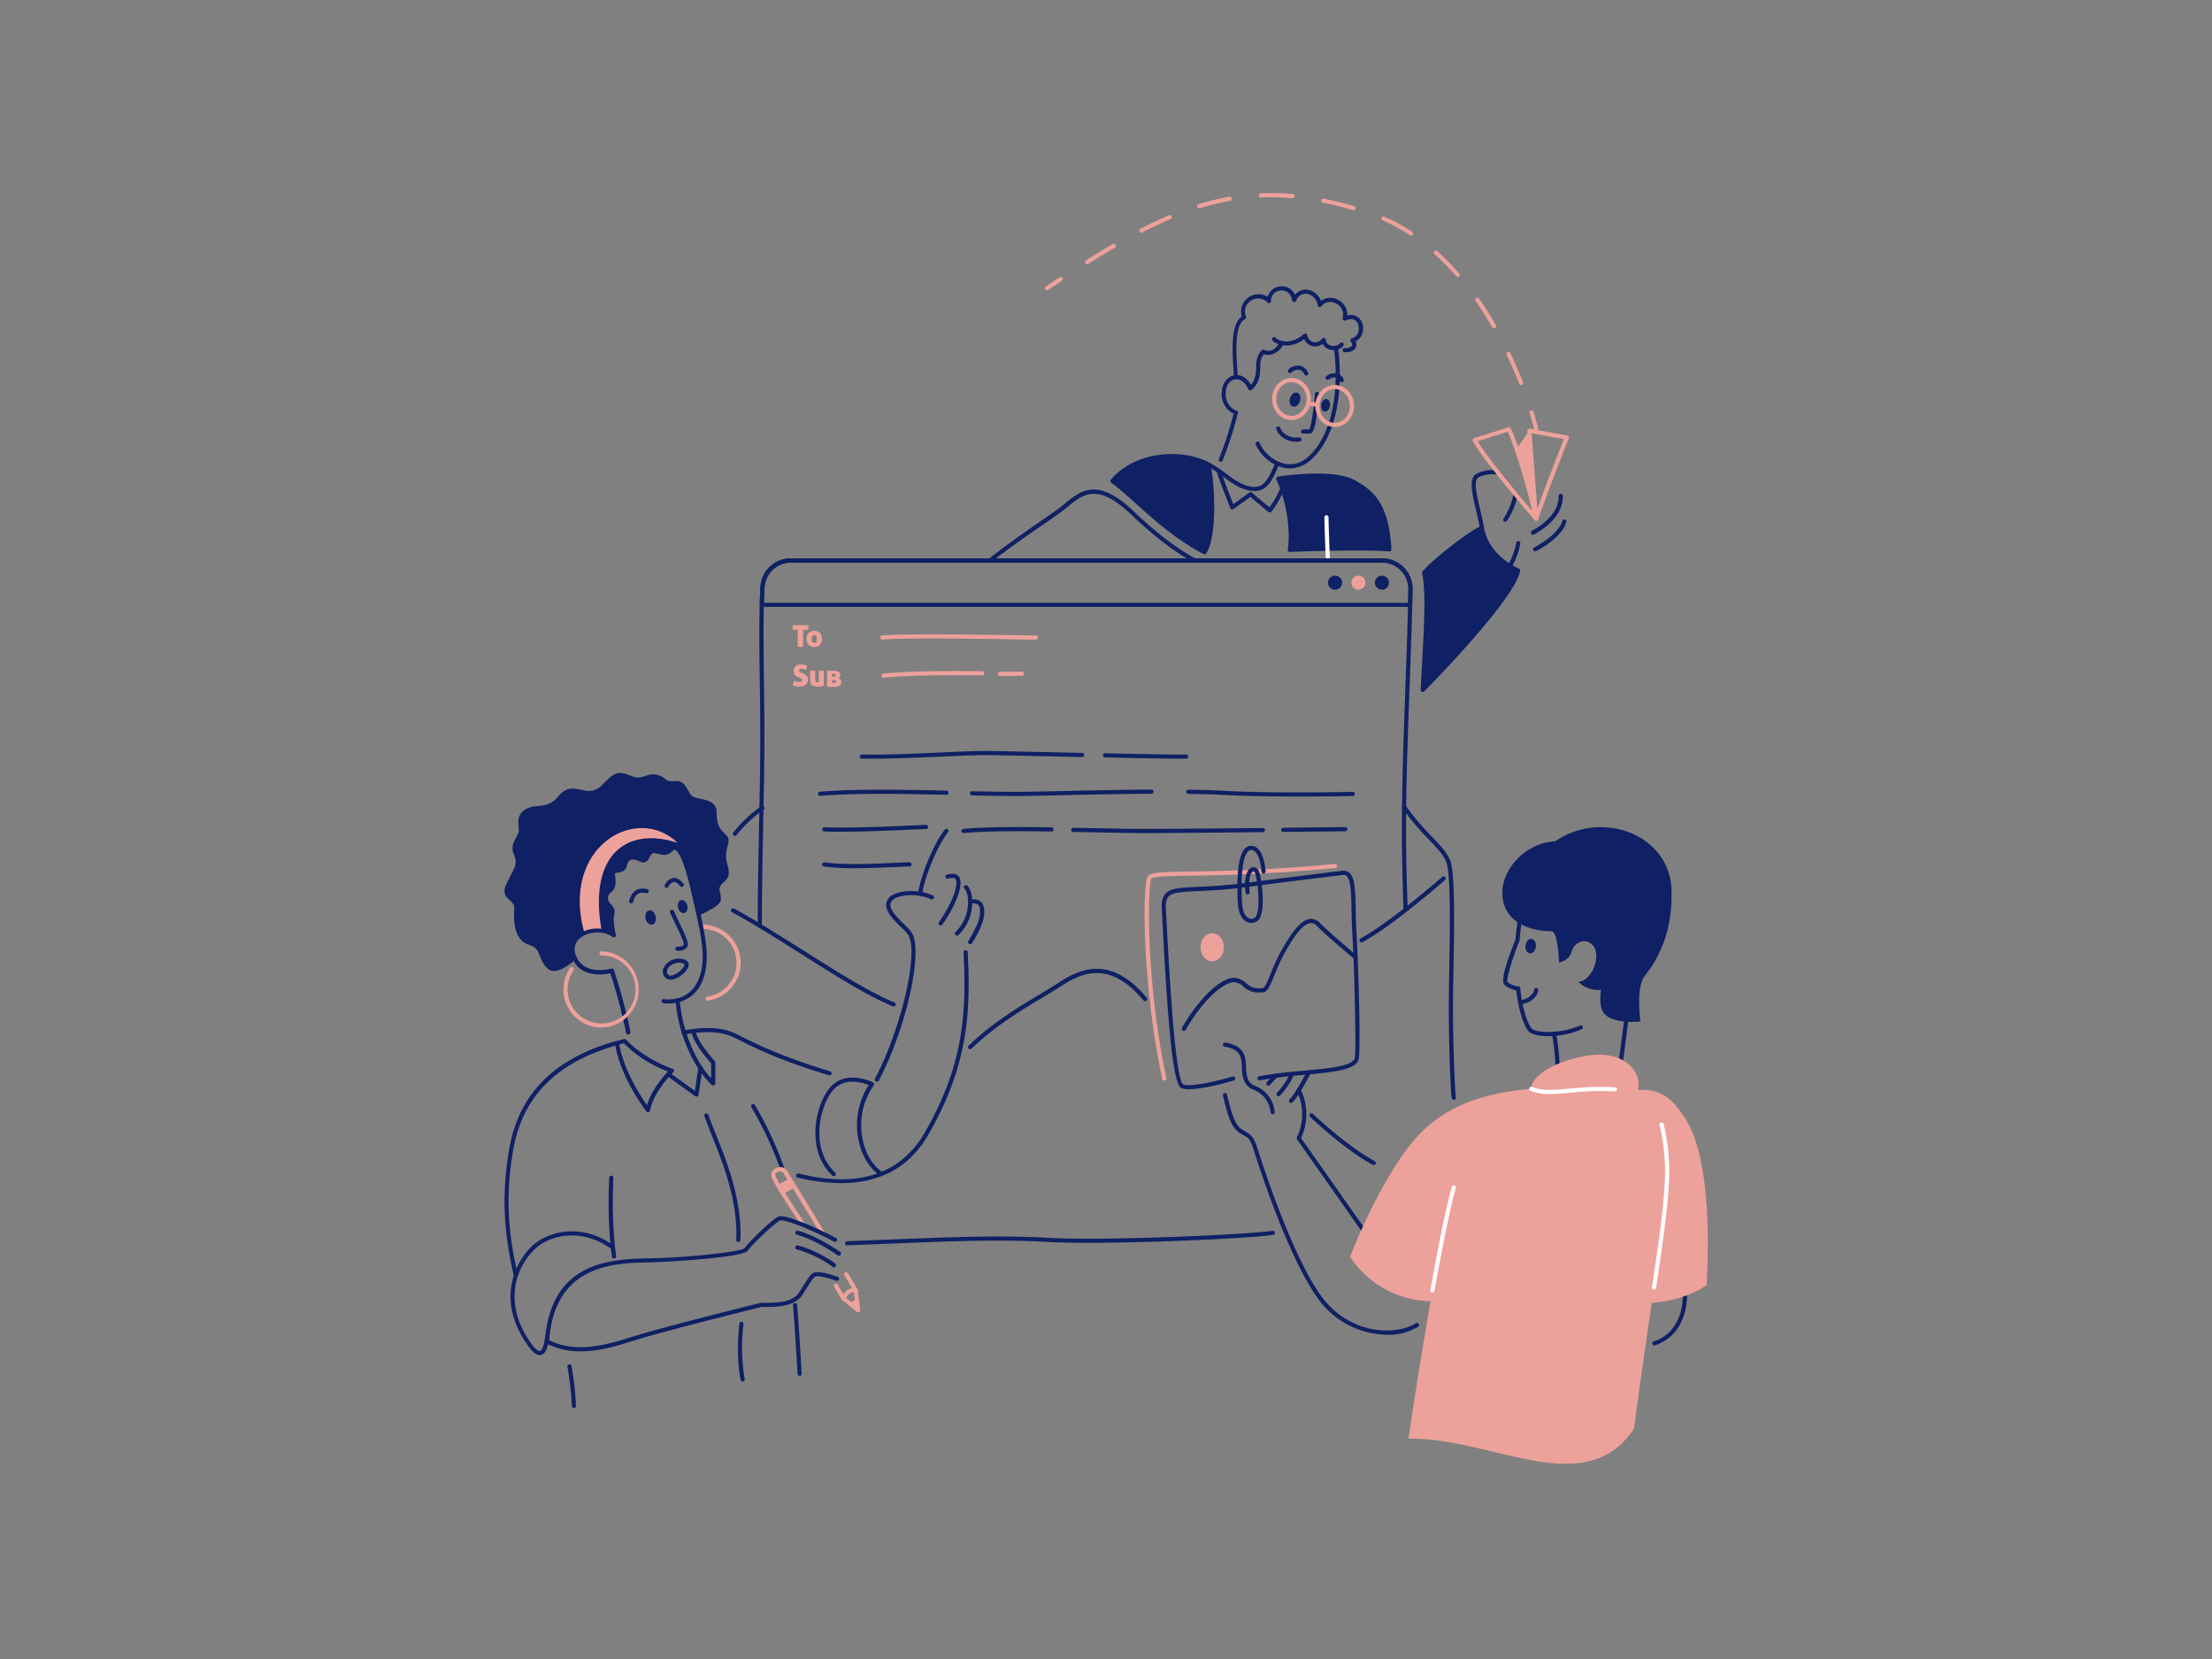 <svg id="_5._Email_Collaboration" data-name="5. Email Collaboration" xmlns="http://www.w3.org/2000/svg" viewBox="0 0 800 600"><rect x="0" y="0" width="800" height="600" fill="#808080" stroke="none"/><defs><style>.cls-1{fill:#eda19b;}.cls-2{fill:#0f2064;}.cls-3{fill:#fff;}</style></defs><title>5. Email Collaboration</title><path class="cls-1" d="M310.33,474.56a.75.75,0,0,1-.47-.16l-5.25-4.15a.76.76,0,0,1-.17-.19s-1.31-2.09-2.74-4.71a.75.75,0,1,1,1.32-.72c1.23,2.24,2.35,4.07,2.63,4.52l3.72,2.94-.6-5.08c-.45-.79-2.78-4.85-3.38-5.74a.75.75,0,0,1,1.25-.83c.69,1,3.39,5.76,3.51,6a.76.76,0,0,1,.09.28l.84,7a.75.75,0,0,1-.74.84Z"/><path class="cls-2" d="M283,423.64a.75.75,0,0,1-.71-.52,125.18,125.18,0,0,0-10.51-22.63.75.75,0,1,1,1.29-.76,126.68,126.68,0,0,1,10.64,22.93.75.75,0,0,1-.49.94A.73.73,0,0,1,283,423.64Z"/><path class="cls-1" d="M297.67,447a.75.75,0,0,1-.64-.36c-.06-.1-6.11-10.09-10.23-16.78l-.52-.84c-.52-.85-1-1.63-1.44-2.32-1.44-2.33-1.73-2.71-1.78-2.78a1.47,1.47,0,0,0-1.26-.24,1.87,1.87,0,0,0-1.46,1c0,.07,0,.72,1.58,3.45.51.9,1.17,2,2,3.3s1.93,3,3,4.63c1.37,2.1,2.84,4.34,4.26,6.6a.75.75,0,1,1-1.27.8c-1.42-2.25-2.88-4.49-4.25-6.58-1.08-1.65-2.1-3.22-3-4.64s-1.53-2.45-2-3.36c-1.74-3-1.93-4.07-1.68-4.74a3.33,3.33,0,0,1,2.62-1.95,2.84,2.84,0,0,1,2.66.75,33.63,33.63,0,0,1,1.9,2.95c.44.68.92,1.47,1.45,2.33l.52.84c4.13,6.7,10.17,16.7,10.23,16.8a.75.75,0,0,1-.64,1.14Z"/><path class="cls-2" d="M428.14,372.82a.75.75,0,0,1-.65-1.12c6.38-11.05,14.54-18.64,19.36-18a7,7,0,0,1,3.9,1.93c1.28,1.07,2.49,2.08,6,1.7.75-.08,1.95-3,2.91-5.42a65.28,65.28,0,0,1,3.6-7.83c3.06-5.39,6.64-11.19,10.42-11.7a4.3,4.3,0,0,1,3.7,1.43c4.3,4.34,13.31,11.74,13.4,11.81a.75.75,0,0,1-1,1.16c-.09-.08-9.16-7.52-13.52-11.92a2.82,2.82,0,0,0-2.44-1c-3.37.45-7.24,7.28-9.32,11a64.08,64.08,0,0,0-3.51,7.65c-1.5,3.72-2.5,6.17-4.13,6.35-4.12.46-5.71-.87-7.1-2a5.53,5.53,0,0,0-3.13-1.59c-3.63-.47-11.3,5.88-17.88,17.28A.75.75,0,0,1,428.14,372.82Z"/><path class="cls-2" d="M502.49,198.67c-.87-15-5.24-20.31-13.07-24.44s-27.1-1.12-27.1-1.12c4.45,9.59,5,20.57,4.17,25.74C466.48,198.85,492.06,197.85,502.49,198.67Z"/><path class="cls-2" d="M466.48,199.6a.75.75,0,0,1-.74-.87c.8-4.88.37-15.65-4.11-25.3a.75.75,0,0,1,.56-1.06c.79-.13,19.47-3.08,27.57,1.2,7.85,4.15,12.57,9.58,13.47,25.06a.75.75,0,0,1-.22.58.76.76,0,0,1-.58.21c-10.27-.81-35.67.16-35.92.17Zm-3.08-25.89a51.5,51.5,0,0,1,3.94,24.36c4.49-.16,24.69-.82,34.34-.2-1-14.2-5.21-19.06-12.62-23C482.42,171.38,467.37,173.16,463.41,173.71Z"/><path class="cls-2" d="M598.32,486.61a.75.75,0,0,1-.23-1.46c6.56-2.15,10.31-8,10.55-16.39a.75.75,0,1,1,1.5,0c-.26,9-4.48,15.44-11.58,17.78A.76.76,0,0,1,598.32,486.61Z"/><path class="cls-2" d="M262,318.82c-3.13,2.83-1.22,3-1.29,6.54,0,1.8-4.08,4-8,5.73-.66-3-1.43-6.23-2.26-9.82-3.27-14.15-6-15.67-7.55-14.08-2.05,2.16-3.12,1.24-6,.73s-2.25,4.42-5,3.12-5.15-1.31-5.8,1.88-4.86,1.09-4.43,3.56.37,4.64-.94,5.6a3.43,3.43,0,0,0-.43,5.43c2.1,2.32,1,2.46.94,4.93a27.44,27.44,0,0,0,.8,5.95,9.17,9.17,0,0,0-4.33-1.66,12.12,12.12,0,0,0-6.24.81c-3.19,1.36-5.33,4.21-3.87,8.32a9.61,9.61,0,0,0,.54,1.25c-4.57,3.65-8.3,5.56-10.68,2.59-3.23-4-1.76-6.55-6-7.92s-5.93-5.44-5.47-13.29c.2-3.32-5.47-3.22-2.83-8.8s4.3-6.93,2.73-10.55.79-5.77,1.57-7.82-1.57-6,2.44-8.5,7.92.19,12-4.79,7.57-1.86,11.26-2,4.28-2.24,7.6-5,5.77-.88,8.7,0,5.08-1.86,8.6-.68,2,2.44,6.16,2.15,4.5,4.59,6.45,5.66,8.5.59,8.5,5.48,1.27,6.35,3.42,8.31-.19,4.39,0,8S265.09,316,262,318.82Z"/><path class="cls-1" d="M245.06,304.85c-18-6-32.49,3.87-27.44,31.88a12.12,12.12,0,0,0-6.24.81C202.55,306.12,230.38,290.52,245.06,304.85Z"/><path class="cls-2" d="M441.52,167a.75.75,0,0,1-.69-1,134.71,134.71,0,0,0,5.33-16.38,7.81,7.81,0,0,1-4.3-7.8c.15-3.17,2-5.62,4.54-6.1,1.86-.35,4.34.42,6,3.49.78-.85,2-2.82,1.91-6.66-.1-4,2-5.86,2.08-5.93a.75.75,0,0,1,.83-.09c.33.17,3.36,1.54,5.67-2.87a.75.75,0,1,1,1.33.69,7,7,0,0,1-4,3.76,5.23,5.23,0,0,1-3.17,0,6.71,6.71,0,0,0-1.26,4.44c.16,6.46-3.13,8.46-3.27,8.54a.75.75,0,0,1-1.07-.34c-1.14-2.56-2.95-3.88-4.84-3.52-1.56.29-3.19,1.86-3.32,4.7-.24,5.25,3.87,6.57,3.91,6.58a.75.75,0,0,1,.51.9,142,142,0,0,1-5.56,17.23A.75.75,0,0,1,441.52,167Z"/><path class="cls-2" d="M482.39,126.6a5.21,5.21,0,0,1-1.73-.29,3.94,3.94,0,0,1-2.28-1.94,4.54,4.54,0,0,1-3.75.81,4.33,4.33,0,0,1-2.95-2.53c-4,3.09-9.08,2.86-11.39.56a.75.75,0,1,1,1.06-1.06c2,2,6.68,1.93,10.19-1.34a.75.75,0,0,1,1.24.39,3.06,3.06,0,0,0,2.19,2.52,3.24,3.24,0,0,0,3.23-1.25.75.75,0,0,1,1.33.46,2.17,2.17,0,0,0,1.62,2,3.23,3.23,0,0,0,3.5-.78.75.75,0,1,1,1.15,1A4.37,4.37,0,0,1,482.39,126.6Z"/><path class="cls-2" d="M447,137.12a.75.75,0,0,1-.75-.73c0-.88-.09-2-.17-3.15-.4-6.39-1-15.9,3-18.74a6.32,6.32,0,0,1,9.36-7.16,5.3,5.3,0,0,1,4.53-3.77,5.14,5.14,0,0,1,5.38,3.07,4.9,4.9,0,0,1,4.38-1.89,6.13,6.13,0,0,1,5,4.11,5.7,5.7,0,0,1,6.06-.5,6.08,6.08,0,0,1,3.49,5.76,4.4,4.4,0,0,1,4.15.81,5.42,5.42,0,0,1,1.31,5.44,4.72,4.72,0,0,1-2.47,3.11,2.49,2.49,0,0,1,0,2.32c-.72,1.3-2.53,1.67-4,1.58a.75.75,0,0,1-.71-.79.74.74,0,0,1,.79-.71,2.94,2.94,0,0,0,2.58-.81c.26-.46-.09-1.12-.42-1.59a.75.75,0,0,1,.47-1.17,3.1,3.1,0,0,0,2.27-2.35,4,4,0,0,0-.86-3.92c-.86-.76-2.18-.81-3.8-.14a.75.75,0,0,1-1-.88,4.57,4.57,0,0,0-2.5-5.32,4.08,4.08,0,0,0-5.18,1.06.75.75,0,0,1-1.33-.32,4.85,4.85,0,0,0-4.06-4.2,3.64,3.64,0,0,0-3.76,2.54.73.73,0,0,1-.77.47.75.75,0,0,1-.66-.61c-.54-2.95-2.64-3.77-4.26-3.58a3.63,3.63,0,0,0-3.37,3.77.75.75,0,0,1-1.31.54,4.73,4.73,0,0,0-7.77,5.08.75.75,0,0,1-.34,1c-3.83,1.82-3.21,11.74-2.83,17.67.08,1.21.14,2.3.17,3.2a.75.75,0,0,1-.73.77Z"/><path class="cls-2" d="M466.47,169.4a11.15,11.15,0,0,1-2.48-.28,15.09,15.09,0,0,1-9.85-8.4.75.75,0,0,1,1.35-.65,13.58,13.58,0,0,0,8.83,7.59,9.45,9.45,0,0,0,8.23-2c8.31-6.64,12.18-22.28,9.86-39.84a.75.75,0,1,1,1.49-.2c2.39,18.07-1.69,34.24-10.41,41.21A11.18,11.18,0,0,1,466.47,169.4Z"/><path class="cls-2" d="M472.42,135.81a.75.75,0,0,1-.68-.44,2.72,2.72,0,0,0-1.83-1.63,3.37,3.37,0,0,0-2.86,1,.75.75,0,0,1-1-1.14,4.85,4.85,0,0,1,4.16-1.31,4.23,4.23,0,0,1,2.87,2.47.75.75,0,0,1-.68,1.06Z"/><path class="cls-2" d="M485.24,138.21a.75.75,0,0,1-.73-.57,1.82,1.82,0,0,0-1.12-1,2.9,2.9,0,0,0-2.77.58.75.75,0,1,1-.87-1.22,4.37,4.37,0,0,1,4.16-.77,3.26,3.26,0,0,1,2.06,2.05.75.75,0,0,1-.55.91Z"/><path class="cls-2" d="M473.67,156.81h-2.39a.75.75,0,0,1,0-1.5h2.21c.35-.49,1.13-2.74,2.1-12.84a.75.75,0,1,1,1.49.14C475.83,155.76,474.84,156.81,473.67,156.81Z"/><path class="cls-2" d="M468.87,159.78c-2.62,0-6.07-1.37-7.25-4.52a.75.75,0,1,1,1.4-.53c1.14,3,5,3.85,6.86,3.45a.75.75,0,0,1,.32,1.46A6.27,6.27,0,0,1,468.87,159.78Z"/><ellipse class="cls-2" cx="468.39" cy="144.54" rx="2.64" ry="1.88" transform="translate(185.67 544.98) rotate(-71.93)"/><ellipse class="cls-2" cx="479.42" cy="146.57" rx="2.27" ry="1.62" transform="translate(251.35 593.01) rotate(-79.94)"/><path class="cls-2" d="M437.06,168c-10.34-5.4-26.46-3.73-34.74,6,9.73,7.35,18.37,17.88,33.3,25.77C439.4,194,438.76,176,437.06,168Z"/><path class="cls-2" d="M435.62,200.47a.74.74,0,0,1-.35-.09c-10-5.3-17.35-11.88-23.81-17.68-3.28-2.94-6.37-5.73-9.59-8.16a.75.75,0,0,1-.12-1.08c8.74-10.26,25.49-11.47,35.65-6.16a.75.75,0,0,1,.39.51c1.69,8,2.39,26.35-1.54,32.32A.75.75,0,0,1,435.62,200.47Zm-32.21-26.63c3,2.35,6,5,9,7.75,6.25,5.62,13.33,12,22.88,17.13,3.21-6,2.55-22.73,1.05-30.25C426.92,163.72,411.74,164.78,403.42,173.84Z"/><path class="cls-2" d="M453.73,177.58a10.36,10.36,0,0,1-1.76-.16c-3.61-.62-6.41-2.69-9.37-4.87a53.64,53.64,0,0,0-5.43-3.66.75.75,0,1,1,.74-1.3,55,55,0,0,1,5.58,3.76c2.94,2.17,5.48,4,8.74,4.6,4.11.71,5.95-1.06,9-8.6a.75.75,0,0,1,1.39.56C460,174.4,457.94,177.58,453.73,177.58Z"/><path class="cls-2" d="M459.23,185.35a.75.75,0,0,1-.48-.17l-6.54-5.46-6.11,4.39a.75.75,0,0,1-1.13-.33c0-.07-3-7.42-5-13.31a.75.75,0,1,1,1.42-.49c1.6,4.65,3.79,10.22,4.63,12.35l5.81-4.17a.75.75,0,0,1,.92,0l6.37,5.32a33.05,33.05,0,0,0,3.79-6.67.75.75,0,1,1,1.4.53,36.17,36.17,0,0,1-4.46,7.68.75.75,0,0,1-.51.29Z"/><path class="cls-3" d="M480.21,202.18a.75.75,0,0,1-.75-.72c0-.09-.41-9.29-.47-14.37a.75.75,0,0,1,.74-.76h0a.75.75,0,0,1,.75.74c.07,5.05.47,14.23.47,14.32a.75.75,0,0,1-.72.78Z"/><path class="cls-1" d="M467.07,151.9c-3.86,0-7-3.41-7-7.6s3.14-7.6,7-7.6,7,3.41,7,7.6S470.93,151.9,467.07,151.9Zm0-13.7c-3,0-5.5,2.74-5.5,6.1s2.47,6.1,5.5,6.1,5.5-2.74,5.5-6.1S470.11,138.21,467.07,138.21Z"/><path class="cls-1" d="M482.71,154.42c-3.86,0-7-3.41-7-7.6s3.14-7.6,7-7.6,7,3.41,7,7.6S486.57,154.42,482.71,154.42Zm0-13.7c-3,0-5.5,2.74-5.5,6.1s2.47,6.1,5.5,6.1,5.5-2.74,5.5-6.1S485.74,140.72,482.71,140.72Z"/><path class="cls-1" d="M476.5,147.33a.74.74,0,0,1-.44-.14,6,6,0,0,0-2.71-.35.75.75,0,0,1-.25-1.48,6.78,6.78,0,0,1,3.84.61.75.75,0,0,1-.44,1.36Z"/><path class="cls-2" d="M514.55,249.51c11.59-11.77,32.7-34.66,34.48-43.17,0,0-11.34-4.57-13.1-15.51-6.11,3.17-17.26,12.12-20.88,16.25C516.88,216.16,515.3,233.13,514.55,249.51Z"/><path class="cls-2" d="M514.55,250.26a.75.75,0,0,1-.75-.78c.16-3.51.36-7.05.55-10.53.71-12.69,1.38-24.67,0-31.71a.75.75,0,0,1,.17-.64c3.69-4.21,15-13.26,21.1-16.42a.75.75,0,0,1,1.08.55c1.67,10.38,12.53,14.89,12.64,14.93a.75.75,0,0,1,.45.85c-2.09,10-29.25,38-34.68,43.54A.75.75,0,0,1,514.55,250.26Zm1.31-43c1.36,7.27.69,19.15,0,31.72-.16,2.83-.32,5.7-.46,8.55,14.17-14.52,30.52-33.17,32.75-40.81-2.35-1.1-10.74-5.6-12.76-14.79C529.41,195.35,519.52,203.29,515.86,207.3Z"/><path class="cls-2" d="M535.93,191.59a.75.75,0,0,1-.74-.64c-.3-2-.83-4.22-1.35-6.4-1.41-5.95-2.75-11.57.11-13.18a12.86,12.86,0,0,1,7.26-1.29.75.75,0,1,1-.14,1.49,11.58,11.58,0,0,0-6.38,1.1c-1.88,1.06-.56,6.62.61,11.52.53,2.21,1.07,4.49,1.38,6.52a.75.75,0,0,1-.63.85Z"/><path class="cls-2" d="M546,205.48a.75.75,0,0,1-.65-1.12,24.33,24.33,0,0,0,3-8,.74.74,0,0,1,.83-.66.75.75,0,0,1,.66.83,25.55,25.55,0,0,1-3.14,8.58A.75.75,0,0,1,546,205.48Z"/><path class="cls-2" d="M544.38,188.69a.74.74,0,0,1-.43-.14.75.75,0,0,1-.18-1,23.36,23.36,0,0,0,3.53-8.57.75.75,0,1,1,1.48.22,24.66,24.66,0,0,1-3.79,9.22A.75.75,0,0,1,544.38,188.69Z"/><path class="cls-2" d="M554.33,193.37A.75.75,0,0,1,554,192c3-1.61,9.89-6.06,9.7-12.59a.75.75,0,0,1,.73-.77.71.71,0,0,1,.77.73c.21,7.09-6.48,11.79-10.48,14A.74.74,0,0,1,554.33,193.37Z"/><path class="cls-2" d="M555.23,199.4a.75.75,0,0,1-.36-1.41c6.52-3.49,9.53-7.25,10.18-9.6a.75.75,0,1,1,1.45.4c-.95,3.43-5,7.36-10.92,10.52A.75.75,0,0,1,555.23,199.4Z"/><path class="cls-1" d="M555.57,188.33h-.1a.75.75,0,0,1-.65-.69l-2.45-31.79a.75.75,0,0,1,.24-.61.76.76,0,0,1,.63-.18c3.82.68,13.57,2.45,13.57,2.45a.75.75,0,0,1,.56,1c-.07.18-7.34,18.52-11.1,29.31A.75.75,0,0,1,555.57,188.33Zm-1.63-31.63L556,184c3.4-9.39,8.29-21.85,9.6-25.19Z"/><path class="cls-1" d="M555.56,188.33a.75.75,0,0,1-.57-.26l-1.32-1.55c-2.93-3.42-17.74-20.81-21-27a.75.75,0,0,1,.44-1.07l12.39-3.88a.75.75,0,0,1,.91.4c1,2.12,1.92,4.51,2.82,7.1a.8.8,0,0,1,0,.13c.14.39.29.85.44,1.3l.26.78c3.48,10.55,6.25,22.18,6.4,23.23a.75.75,0,0,1-.74.86Zm-21.17-28.76c3.71,6.25,15.95,20.73,19.77,25.21-1-4.19-3.1-12.24-5.68-20.07l-.26-.78c-.15-.45-.3-.9-.46-1.35a.74.74,0,0,1,0-.13c-.78-2.24-1.61-4.37-2.47-6.3Z"/><path class="cls-1" d="M555.56,187.58c-.12-.84-2.82-12.35-6.37-23.1-.24-.71-.47-1.43-.72-2.14v-.06l4.65-6.49Z"/><path class="cls-2" d="M460.28,403a.75.75,0,0,1-.75-.68,9.7,9.7,0,0,0-6.27-8.25c-2.65-1-4-3.49-4.1-7.58-.09-3.75-.17-7-6.21-7.93a.75.75,0,1,1,.23-1.48c7.27,1.14,7.38,5.52,7.48,9.37.09,3.46,1.08,5.43,3.13,6.21a11.19,11.19,0,0,1,7.23,9.52.75.75,0,0,1-.68.81Z"/><path class="cls-2" d="M501.71,482.74a31.34,31.34,0,0,1-25.42-13.6c-11.38-16.14-22.75-52.83-22.86-53.2-1.2-3.9-1.83-4.27-3.69-5.37l-1-.58c-3-1.84-4.29-4.67-6.43-13.74a.75.75,0,1,1,1.46-.34c2.17,9.18,3.39,11.33,5.76,12.8l.93.56c2.23,1.31,3.06,2,4.37,6.22.11.37,11.41,36.83,22.66,52.77,10.58,15,27.85,14.69,34.55,10.31a.75.75,0,1,1,.82,1.26A20.65,20.65,0,0,1,501.71,482.74Z"/><path class="cls-2" d="M458.71,392.63a.75.75,0,0,1-.54-1.27c1.12-1.15,2-2.15,2.63-2.8a.75.75,0,0,1,1.11,1c-.6.66-1.53,1.67-2.67,2.84A.75.75,0,0,1,458.71,392.63Z"/><path class="cls-2" d="M462.43,396.47a.75.75,0,0,1-.53-1.28,27.71,27.71,0,0,0,4.78-7.15.75.75,0,0,1,1.35.65,29.19,29.19,0,0,1-5.07,7.56A.75.75,0,0,1,462.43,396.47Z"/><path class="cls-2" d="M466.92,398.88a.75.75,0,0,1-.51-1.3c2.09-2,5.83-9.29,6.26-10.12a.75.75,0,0,1,1.34.68c-.71,1.39-4.34,8.44-6.56,10.54A.75.75,0,0,1,466.92,398.88Z"/><path class="cls-2" d="M492.62,445a.75.75,0,0,1-.61-.32l-22.92-32.61a.75.75,0,0,1-.06-.76,19,19,0,0,0,.09-16.5l-.07-.1a.75.75,0,0,1,1-1c.43.23,4.86,8.32.5,17.88l22.67,32.25a.75.75,0,0,1-.61,1.18Z"/><path class="cls-2" d="M548.83,340.8h-.06a.75.75,0,0,1-.69-.8c.22-2.87.67-6.5,1.35-10.8a.75.75,0,0,1,1.48.23c-.67,4.26-1.12,7.85-1.34,10.68A.75.75,0,0,1,548.83,340.8Z"/><path class="cls-2" d="M560,374.76c-3.68,0-6.61-.77-7.49-2.15-2-3.08-3.47-8.41-4.18-15a.75.75,0,1,1,1.49-.16c.68,6.37,2.08,11.47,3.95,14.35,1.11,1.72,10.17,2.4,17.63-.91a.75.75,0,1,1,.61,1.37A30.79,30.79,0,0,1,560,374.76Z"/><path class="cls-2" d="M549.12,358.28H549c-.14,0-3.51-.5-5-2.3s2-10.87,4.07-16.2a.75.75,0,1,1,1.4.55c-2.45,6.24-4.78,13.65-4.27,14.74.87,1.08,3.16,1.61,4,1.72a.75.75,0,0,1-.1,1.49Z"/><path class="cls-2" d="M563.29,385.59a.75.75,0,0,1-.75-.72,76.05,76.05,0,0,0-1.24-10.79.75.75,0,1,1,1.47-.31,75.71,75.71,0,0,1,1.27,11,.75.75,0,0,1-.72.78Z"/><path class="cls-2" d="M586.29,383.87h-.1a.75.75,0,0,1-.64-.84c1.19-8.72,2-15.39,2-15.45a.75.75,0,0,1,1.49.17c0,.07-.78,6.75-2,15.48A.75.75,0,0,1,586.29,383.87Z"/><ellipse class="cls-2" cx="553.59" cy="342.19" rx="2.64" ry="1.88" transform="translate(153.89 855.8) rotate(-83.83)"/><path class="cls-2" d="M549.83,363.18a.75.75,0,0,1,0-1.5c2.61-.13,4.78-2.07,5-3.71a.75.75,0,0,1,1.49.17c-.29,2.57-3.21,4.88-6.38,5Z"/><path class="cls-2" d="M562.43,304.3c-11,.35-20.74,11.17-18.86,21.22S557,336.87,561,336.76c2.57-.07,2.84,11.37,2.84,11.37s3.74-.69,4.58-4,5.13-5.37,7.84-2-.07,12.32-5.41,13a10.2,10.2,0,0,0,8.18,2.85s-1,5.74,1,8.38c3.25,4.28,13.26,3.05,13.26,3.05s-1.77-12.21,1.49-16.37S605,339.33,604.53,322C604,301.87,579.42,292.58,562.43,304.3Z"/><path class="cls-1" d="M378.61,105a.75.75,0,0,1-.42-1.37l5-3.32a.75.75,0,0,1,.83,1.25l-5,3.31A.75.75,0,0,1,378.61,105Z"/><path class="cls-1" d="M550.12,139.24a.75.75,0,0,1-.7-.48c-1.39-3.52-2.9-7-4.51-10.38a.75.75,0,1,1,1.35-.65c1.62,3.39,3.15,6.92,4.55,10.48a.75.75,0,0,1-.42,1A.74.74,0,0,1,550.12,139.24Zm-9.8-20.5a.75.75,0,0,1-.65-.38c-1.92-3.34-4-6.55-6-9.54a.75.75,0,1,1,1.23-.86c2.12,3,4.18,6.28,6.12,9.65a.75.75,0,0,1-.65,1.12Zm-13.06-18.56a.75.75,0,0,1-.57-.26,89.81,89.81,0,0,0-7.89-8,.75.75,0,1,1,1-1.12,91.49,91.49,0,0,1,8,8.17.75.75,0,0,1-.57,1.24Zm-134.1-4.63a.75.75,0,0,1-.4-1.38c3.5-2.21,6.68-4.14,9.72-5.92a.75.75,0,0,1,.76,1.29c-3,1.77-6.19,3.7-9.68,5.9A.74.74,0,0,1,393.15,95.55Zm117.16-10.4a.74.74,0,0,1-.41-.12A66.35,66.35,0,0,0,500,79.68a.75.75,0,0,1,.6-1.37,67.8,67.8,0,0,1,10.08,5.47.75.75,0,0,1-.41,1.38Zm-97.52-1a.75.75,0,0,1-.35-1.42c3.61-1.87,7-3.46,10.31-4.88a.75.75,0,1,1,.59,1.38c-3.3,1.4-6.64,3-10.21,4.83A.75.75,0,0,1,412.79,84.15ZM489.62,76a.77.77,0,0,1-.21,0c-3.74-1.09-7.43-2-11-2.7a.75.75,0,0,1-.59-.88.76.76,0,0,1,.88-.59c3.57.71,7.31,1.63,11.09,2.73a.75.75,0,0,1-.21,1.47Zm-55.92-.66a.75.75,0,0,1-.22-1.47,92.33,92.33,0,0,1,11.11-2.72.75.75,0,0,1,.26,1.48,91,91,0,0,0-10.93,2.68A.74.74,0,0,1,433.71,75.36Zm33.65-3.67h-.07c-2.59-.22-5.19-.34-7.71-.34h0c-1.16,0-2.34,0-3.5.07a.75.75,0,0,1-.06-1.5c1.18,0,2.38-.07,3.57-.07,2.58,0,5.23.11,7.88.34a.75.75,0,0,1-.06,1.5Z"/><path class="cls-1" d="M555.56,155.74a.75.75,0,0,1-.73-.58s-.53-2.18-1.63-5.72a.75.75,0,1,1,1.43-.45c1.13,3.59,1.64,5.73,1.66,5.81a.75.75,0,0,1-.55.9Z"/><path class="cls-2" d="M317.13,391.2a.74.74,0,0,1-.35-.09.75.75,0,0,1-.32-1c9.68-18.45,16-46.21,11.93-52.11a23.48,23.48,0,0,0-2.5-2.68c-2.76-2.7-6.19-6.06-5.25-9.16a4.85,4.85,0,0,1,3-2.86c3.69-1.58,10-1.31,13.73.58a.75.75,0,0,1-.68,1.34c-3.41-1.72-9.12-2-12.46-.54a3.57,3.57,0,0,0-2.13,1.92c-.68,2.23,2.53,5.37,4.87,7.66a23.72,23.72,0,0,1,2.69,2.89c4.43,6.37-1.76,34.46-11.83,53.67A.75.75,0,0,1,317.13,391.2Z"/><path class="cls-2" d="M340.21,334.69a.75.75,0,0,1-.61-1.19c0-.06,4.5-6.23,5.87-11.53.75-2.92.34-3.88,0-4.19s-1.28-.4-2.61,0a.75.75,0,1,1-.4-1.45c1.22-.34,3-.66,4.06.41s1.12,2.77.38,5.63c-1.44,5.59-5.92,11.78-6.11,12A.75.75,0,0,1,340.21,334.69Z"/><path class="cls-2" d="M346.11,338.37a.75.75,0,0,1-.51-1.3A15.33,15.33,0,0,0,350.11,326c0-2.57-.71-4.06-1.27-4.57a.75.75,0,0,1,1-1.12c1.08,1,1.75,3.08,1.78,5.67a16.59,16.59,0,0,1-5,12.23A.75.75,0,0,1,346.11,338.37Z"/><path class="cls-2" d="M350.86,341.47a.75.75,0,0,1-.62-1.17c0-.06,3.71-5.63,4.15-9.48.2-1.78,0-2.93-.55-3.51s-1.43-.68-2.9-.53a.74.74,0,0,1-.82-.67.75.75,0,0,1,.67-.82c2-.2,3.27.11,4.12,1s1.23,2.43,1,4.73c-.48,4.21-4.23,9.9-4.39,10.14A.75.75,0,0,1,350.86,341.47Z"/><path class="cls-2" d="M332.78,324h-.09a.75.75,0,0,1-.65-.84c.72-5.78,5.41-17.82,9.65-23.1a.75.75,0,0,1,1.17.94c-4,5-8.64,16.8-9.33,22.34A.75.75,0,0,1,332.78,324Z"/><path class="cls-2" d="M304.12,427.89a68.73,68.73,0,0,1-15.66-2,.75.75,0,0,1,.34-1.46c8.11,1.91,32.79,7.71,45.76-15,13.32-23.31,15.19-41.49,13.92-65a.75.75,0,1,1,1.5-.08c1.29,23.8-.61,42.2-14.12,65.84C329.14,422,318.49,427.88,304.12,427.89Z"/><path class="cls-2" d="M301.6,425.41a.75.75,0,0,1-.51-.2c-9.92-9.17-6.16-25.94-.8-32,5.81-6.58,15.33-1.81,15.42-1.76a.75.75,0,0,1,.27,1.1A25,25,0,0,0,312,412.12c1.08,5.29,3.79,9.7,7.25,11.79a.75.75,0,0,1-.78,1.28c-3.86-2.34-6.75-7-7.94-12.77a26.59,26.59,0,0,1,3.67-20c-2.23-.9-8.69-2.92-12.82,1.76-5,5.68-8.56,21.35.7,29.91a.75.75,0,0,1-.51,1.3Z"/><path class="cls-2" d="M300,388.87a.75.75,0,0,1-.22,0c-17.74-5.32-27.09-10-32.67-12.85l-1.31-.66c-4.58-2.29-10.59-2.67-18.4-1.16a.75.75,0,0,1-.29-1.47c8.14-1.58,14.47-1.15,19.35,1.29l1.31.66c5.54,2.79,14.81,7.47,32.43,12.76a.75.75,0,0,1-.21,1.47Z"/><path class="cls-2" d="M186.53,461.88a.75.75,0,0,1-.73-.59c-2.68-12.2-5-25.75-1.7-45.39,3.4-20.15,16.11-33.07,38.81-39.41l.1,0q1.32-.37,2.68-.71a.75.75,0,0,1,.75.24c.06.07,5.8,6.55,16.81,10.53a.75.75,0,0,1,.26,1.25c-.07.07-7.09,6.75-8.4,13.85a.75.75,0,0,1-1.33.32c-.38-.49-9.14-11.92-11.23-23.8-21.61,6.25-33.72,18.71-37,38s-1,32.77,1.69,44.82a.75.75,0,0,1-.57.89ZM224,377.73c1.59,9.31,7.66,18.63,10,22,1.59-5.48,5.81-10.31,7.62-12.2a44.82,44.82,0,0,1-16-10.2Z"/><path class="cls-2" d="M207.57,509.25a.75.75,0,0,1-.75-.74,114.44,114.44,0,0,0-1.6-14.21.75.75,0,0,1,1.48-.24,113.48,113.48,0,0,1,1.62,14.42.75.75,0,0,1-.73.76Z"/><path class="cls-2" d="M268.58,499.63a.75.75,0,0,1-.73-.59c-.07-.33-1.77-8.25-.45-20.33a.74.74,0,0,1,.83-.66.75.75,0,0,1,.66.83,68.22,68.22,0,0,0,.43,19.84.75.75,0,0,1-.57.89Z"/><path class="cls-2" d="M289.19,497.6a.75.75,0,0,1-.75-.71c0-.12-.67-12.34-1.62-24.82a.75.75,0,0,1,.69-.8.76.76,0,0,1,.8.69c.95,12.5,1.61,24.73,1.62,24.86a.75.75,0,0,1-.71.79Z"/><path class="cls-2" d="M267,449.19h0a.75.75,0,0,1-.72-.78c.62-14.12-4.81-27.7-8.78-37.61-1.09-2.72-2-5.08-2.72-7.12a.75.75,0,1,1,1.42-.48c.68,2,1.61,4.34,2.69,7,4,10,9.52,23.79,8.88,38.23A.75.75,0,0,1,267,449.19Z"/><path class="cls-2" d="M222.08,455.13a.75.75,0,0,1-.74-.62c0-.11-1.83-11-1-28.6a.75.75,0,1,1,1.5.07c-.8,17.44,1,28.18,1,28.28a.75.75,0,0,1-.61.87Z"/><path class="cls-2" d="M251.88,396.62a.75.75,0,0,1-.44-.14l-10.16-7.33a.75.75,0,0,1,.88-1.22l9.16,6.61,1.25-8.37a.75.75,0,1,1,1.48.22L252.62,396a.75.75,0,0,1-.74.64Z"/><path class="cls-2" d="M209.95,488.73a26.21,26.21,0,0,1-12.45-2.92.75.75,0,1,1,.7-1.33c9.43,5,20.25,2.21,29.65-.77s28.31-7.77,46.94-12.43a11.27,11.27,0,0,1,2.17-.11c3.37,0,9.65,0,12-3.68l1.67-2.62c2-3.19,2.63-4.16,3.68-4.58,2.21-.89,8.65,1.51,8.72,1.54a.75.75,0,0,1-.53,1.4c-2.43-.91-6.54-2-7.64-1.55-.6.24-1.29,1.34-3,4l-1.67,2.63c-2.79,4.34-9.6,4.36-13.26,4.37a13.47,13.47,0,0,0-1.81.06c-18.6,4.66-37.55,9.45-46.85,12.41C222.51,487,216.2,488.73,209.95,488.73Z"/><path class="cls-2" d="M301.6,458.33a.75.75,0,0,1-.57-.27,41.29,41.29,0,0,0-12.82-6.16.75.75,0,0,1,.35-1.46c5.76,1.38,12.86,5.77,13.62,6.65a.75.75,0,0,1-.57,1.23Z"/><path class="cls-2" d="M303.39,454.17A.75.75,0,0,1,303,454l-.37-.24c-5.45-3.64-10.3-6.06-14.43-7.2a.75.75,0,1,1,.4-1.45c4.28,1.18,9.28,3.67,14.86,7.39l.35.23a.75.75,0,0,1-.41,1.38Z"/><path class="cls-2" d="M197.84,485.9h-.05a.75.75,0,0,1-.7-.8c2-29.33,24.52-29.73,37.95-30,12.9-.23,32.71-2.32,34.19-3.61,2.39-3.27,10.67-11,12.45-11.55,2-.67,11.11,2.75,20.68,7.8a.75.75,0,1,1-.7,1.33c-10.81-5.7-18.45-8.06-19.51-7.71-1.23.41-9.28,7.68-11.75,11-1.71,2.33-27.2,4-35.34,4.19-12.91.23-34.53.61-36.48,28.57A.75.75,0,0,1,197.84,485.9Z"/><path class="cls-2" d="M195.25,490.1c-1.17,0-2.44-.94-3.87-2.85-10.76-14.38-7-27.8,0-35.57,6.4-7,19.63-9.36,30.68-1.1a.75.75,0,1,1-.9,1.2c-10.37-7.75-22.73-5.62-28.68.91-6.67,7.33-10.17,20,0,33.67,1.69,2.25,2.55,2.31,2.84,2.23s1.36-.71,1.81-5.16l0-.19a.75.75,0,1,1,1.49.17l0,.17c-.4,3.91-1.35,6-2.9,6.45A2.14,2.14,0,0,1,195.25,490.1Z"/><path class="cls-1" d="M255.93,361.89a.75.75,0,0,1-.1-1.49,12.29,12.29,0,0,0-2.11-24.45.73.73,0,0,1-.78-.72.75.75,0,0,1,.72-.78A13.79,13.79,0,0,1,256,361.89Z"/><path class="cls-2" d="M323.19,364a.73.73,0,0,1-.28-.06c-9.28-3.82-20.75-11.07-32.89-18.76-8.42-5.33-17.13-10.84-25.26-15.26a.75.75,0,1,1,.72-1.32c8.17,4.44,16.9,10,25.34,15.31,12.08,7.65,23.5,14.87,32.66,18.64a.75.75,0,0,1-.29,1.44Z"/><path class="cls-2" d="M228.28,326.7l-.2,0a.75.75,0,0,1-.53-.92c1-3.59,3.15-5,6.49-4.21a.75.75,0,0,1-.35,1.46c-2.56-.61-3.92.29-4.69,3.14A.75.75,0,0,1,228.28,326.7Z"/><path class="cls-2" d="M241.1,321.12a.75.75,0,0,1-.65-1.13c.91-1.55,2-2.38,3.14-2.46s2.41.6,3.57,2a.75.75,0,0,1-1.17.94c-.58-.71-1.46-1.57-2.29-1.49s-1.51,1-2,1.73A.75.75,0,0,1,241.1,321.12Z"/><path class="cls-2" d="M227.17,374.18a.75.75,0,0,1-.74-.61A187.54,187.54,0,0,0,220.73,352c-2.38.5-10.14,1.59-13.34-4.59a10.31,10.31,0,0,1-.58-1.34,6.76,6.76,0,0,1,2.36-8.18,12.26,12.26,0,0,1,11.7-1.06,22.54,22.54,0,0,1-.46-4.45,9.66,9.66,0,0,1,.23-1.81c.19-.92.25-1.24-1-2.6a4.41,4.41,0,0,1-1.31-3.46,4.5,4.5,0,0,1,1.86-3.08c.89-.65,1.1-2.29.65-4.86a1.88,1.88,0,0,1,.25-1.46,2.83,2.83,0,0,1,2-.89c1.19-.2,1.94-.37,2.17-1.49a3.93,3.93,0,0,1,2-3c1.22-.61,2.87-.42,4.9.54.68.32.85.21,1.51-1,.54-1,1.36-2.52,3.31-2.17.6.11,1.13.23,1.6.34,1.75.41,2.41.56,3.75-.85a2.09,2.09,0,0,1,2.11-.67c2.32.64,4.51,5.57,6.71,15.09l.7,3c.56,2.42,1.09,4.68,1.56,6.8,2,9.15,2.94,15.57,1.51,21.29-3.18,12.65-14.89,10.74-15,10.71a.75.75,0,0,1,.26-1.48c.43.08,10.46,1.67,13.29-9.6,1.37-5.43.48-11.66-1.51-20.59-.47-2.12-1-4.37-1.56-6.79l-.7-3c-2.85-12.32-5-13.82-5.65-14-.09,0-.31-.09-.63.25-1.93,2-3.29,1.71-5.18,1.27-.45-.1-.95-.22-1.52-.32-.81-.14-1.13.3-1.73,1.41s-1.42,2.62-3.47,1.65c-1.58-.75-2.82-.94-3.59-.56a2.54,2.54,0,0,0-1.16,1.91c-.44,2.19-2.22,2.48-3.39,2.67a2.75,2.75,0,0,0-1,.28.57.57,0,0,0,0,.33c.58,3.23.17,5.3-1.24,6.33a3.06,3.06,0,0,0-1.25,2,3,3,0,0,0,.93,2.3c1.66,1.84,1.6,2.64,1.34,3.91a8.26,8.26,0,0,0-.2,1.55,26.87,26.87,0,0,0,.78,5.75.75.75,0,0,1-1.18.78c-2.95-2.23-8.3-2.16-11.45.16a5.21,5.21,0,0,0-1.83,6.46,8.83,8.83,0,0,0,.5,1.15c3.22,6.22,12.21,3.7,12.3,3.68a.75.75,0,0,1,.92.48,192,192,0,0,1,6,22.37.75.75,0,0,1-.6.88Z"/><path class="cls-2" d="M257.88,392.54a.75.75,0,0,1-.52-.21c-8-7.69-12.4-21.14-13-30.38a.75.75,0,1,1,1.5-.1c.59,8.46,4.37,20.54,11.32,28.11v-5.43c-1.12-1.24-6.38-7.24-7.15-11.43a.75.75,0,0,1,1.48-.27c.77,4.17,6.91,10.83,7,10.9a.75.75,0,0,1,.2.51v7.56a.75.75,0,0,1-.75.75Z"/><path class="cls-1" d="M287.44,429.45l-4.15,2.38c-.78-1.22-1.47-2.34-2-3.33,1.42-.76,3.07-1.62,4.21-2.22C286.05,427.19,286.71,428.27,287.44,429.45Z"/><path class="cls-1" d="M305.08,470.41a.75.75,0,0,1-.71-1c.52-1.53,2.31-4.21,5.32-3.36a.75.75,0,0,1-.4,1.45c-2.42-.67-3.46,2.28-3.5,2.4A.75.75,0,0,1,305.08,470.41Z"/><path class="cls-2" d="M245.37,343.86H245a.75.75,0,1,1,.12-1.49c.4,0,1.67,0,2.09-.61s-1-3.54-2.84-7.37c-.58-1.24-1.25-2.66-2-4.27a.75.75,0,1,1,1.36-.63c.74,1.61,1.4,3,2,4.26,2.68,5.71,3.58,7.63,2.71,8.86A3.77,3.77,0,0,1,245.37,343.86Z"/><ellipse class="cls-2" cx="235.29" cy="331.84" rx="1.88" ry="2.64" transform="translate(-68.37 61.16) rotate(-12.95)"/><ellipse class="cls-2" cx="246.89" cy="327.89" rx="1.72" ry="2.41" transform="translate(-67.19 63.65) rotate(-12.95)"/><path class="cls-2" d="M242.6,354.3a2.8,2.8,0,0,1-2.6-1.57c-.63-1.3-.31-3.31,1.82-4.85h0a6.61,6.61,0,0,1,5.33-1,2.63,2.63,0,0,1,1.81,1.36,2.14,2.14,0,0,1-.17,1.79,9,9,0,0,1-5.19,4.15A3.7,3.7,0,0,1,242.6,354.3Zm3.08-6.13a5.17,5.17,0,0,0-3,.93h0c-1.43,1-1.71,2.24-1.35,3a1.46,1.46,0,0,0,1.85.63,7.6,7.6,0,0,0,4.19-3.24,1.16,1.16,0,0,0,.2-.66,1.25,1.25,0,0,0-.83-.51A4.09,4.09,0,0,0,245.68,348.17Zm-3.42.32h0Z"/><path class="cls-2" d="M306.35,450.4a.75.75,0,0,1,0-1.5l14-.55c24.86-1,41.28-1.64,58.9-.67,20.62,1.14,72.09-1.16,81-2.55a.75.75,0,0,1,.23,1.48c-9,1.39-60.66,3.71-81.35,2.56-17.54-1-33.94-.32-58.75.67l-14,.55Z"/><path class="cls-2" d="M265.82,302.29a.75.75,0,0,1-.58-1.22,45.62,45.62,0,0,1,10.08-9.48.75.75,0,0,1,.8,1.27,45,45,0,0,0-9.72,9.15A.75.75,0,0,1,265.82,302.29Z"/><path class="cls-2" d="M274.8,335.55h0a.75.75,0,0,1-.75-.75c0-12.64.26-24.86.49-36.68.21-10.8.41-21,.43-30.86,0-7.75-.09-15.07-.19-22.15-.13-9.49-.26-18.46,0-26.4.07-2.37.14-4.14.23-5.76a11,11,0,0,1,11-11H499.87a11,11,0,0,1,11,11l-.12,5.76c-.25,10.31-.62,20.67-1,30.69-.64,17.65-1.25,34.32-1.23,51.1,0,8.21.18,16.94.58,28.3a.75.75,0,0,1-.72.78.76.76,0,0,1-.78-.72c-.4-11.39-.58-20.13-.58-28.36,0-16.81.59-33.49,1.23-51.16.36-10,.74-20.37,1-30.67l.12-5.74a9.52,9.52,0,0,0-9.51-9.49H286a9.52,9.52,0,0,0-9.51,9.51c-.09,1.64-.16,3.41-.23,5.76-.21,7.91-.09,16.86,0,26.33.1,7.08.2,14.41.19,22.17,0,9.87-.22,20.08-.43,30.89-.23,11.81-.47,24-.49,36.65A.75.75,0,0,1,274.8,335.55Z"/><path class="cls-2" d="M510,219.48H275.49a.75.75,0,0,1-.75-.77c.07-2.31.14-4.14.23-5.76a11,11,0,0,1,11-11H499.87a11,11,0,0,1,11,11v0l-.12,5.74A.75.75,0,0,1,510,219.48ZM276.27,218h233l.1-5a9.52,9.52,0,0,0-9.51-9.5H286a9.52,9.52,0,0,0-9.51,9.51C276.39,214.45,276.33,216,276.27,218Zm233.87-5h0Z"/><circle class="cls-2" cx="482.84" cy="210.73" r="2.56"/><circle class="cls-1" cx="491.32" cy="210.73" r="2.56"/><circle class="cls-2" cx="499.81" cy="210.73" r="2.56"/><path class="cls-2" d="M358.05,203.48a.75.75,0,0,1-.47-1.34c6.56-5.2,12.92-9.58,18-13.11,4-2.78,7.53-5.18,9.76-7.07,6.51-5.5,12.5-8.74,25.13,3.38S432.35,202,432.44,202a.75.75,0,0,1-.64,1.36c-.38-.18-9.35-4.5-22.33-16.94-11.75-11.27-17-8.49-23.12-3.31-2.29,1.93-5.64,4.24-9.88,7.16-5.09,3.51-11.44,7.87-18,13A.75.75,0,0,1,358.05,203.48Z"/><path class="cls-2" d="M427,274.39c-5.34,0-17.17-.24-27.36-.46a.75.75,0,0,1-.73-.77.79.79,0,0,1,.77-.73c11.76.26,25.72.54,29.28.44h0a.75.75,0,0,1,0,1.5Z"/><path class="cls-2" d="M315.45,274.38c-1.32,0-2.57,0-3.74,0a.75.75,0,0,1,0-1.5c7.6.19,18.88-.31,28.83-.75,6.52-.29,12.15-.54,15.57-.54s15.13.26,28.52.56l6.76.15a.75.75,0,0,1,.73.77.76.76,0,0,1-.77.73l-6.76-.15c-13.38-.3-24.93-.56-28.48-.56-3.39,0-9,.25-15.5.54C332.19,274,322.78,274.38,315.45,274.38Z"/><path class="cls-2" d="M525.77,397.75h-.14c-.69-.14-.82-.16-1.29-13.5-.24-6.79-.48-17.09-.29-27.61v-.24c.36-19.25.73-39.15-.84-44.24-.81-2.62-3.27-5.2-6.38-8.46a93.93,93.93,0,0,1-9.61-11.39.75.75,0,0,1,1.23-.86,92.6,92.6,0,0,0,9.47,11.21c3.25,3.41,5.81,6.1,6.73,9.05,1.65,5.33,1.29,24.46.91,44.71v.24c-.35,18.71.71,38.45.93,40.09a.75.75,0,0,1,0,.53A.76.76,0,0,1,525.77,397.75Z"/><path class="cls-2" d="M350.86,379.46a.75.75,0,0,1-.52-1.29c8.25-8.06,17.93-13.88,25.71-18.56,2.54-1.53,4.94-3,6.92-4.28,8.13-5.37,19.09-9.61,31.75,5.5a.75.75,0,0,1-1.15,1c-11.83-14.11-21.69-10.55-29.77-5.21-2,1.32-4.42,2.77-7,4.31-7.71,4.64-17.31,10.41-25.43,18.34A.75.75,0,0,1,350.86,379.46Z"/><path class="cls-2" d="M492.43,340.8a.75.75,0,0,1-.35-1.41c10.47-5.59,29.34-22.1,29.53-22.26a.75.75,0,1,1,1,1.13c-.78.68-19.19,16.79-29.81,22.46A.74.74,0,0,1,492.43,340.8Z"/><path class="cls-2" d="M496.86,421.36a.74.74,0,0,1-.33-.08c-.35-.17-8.85-4.42-22.67-17.3a.75.75,0,1,1,1-1.1c13.64,12.7,22.23,17,22.31,17.05a.75.75,0,0,1-.33,1.42Z"/><path class="cls-1" d="M319.11,231.33a.75.75,0,0,1-.06-1.5c8.16-.71,33.69-.32,47.41-.11,3.94.06,6.9.11,8.19.11a.75.75,0,0,1,0,1.5c-1.3,0-4.27,0-8.22-.11-13.69-.21-39.17-.6-47.26.1Z"/><path class="cls-1" d="M364.9,244.43l-3.27,0a.75.75,0,0,1-.74-.76.8.8,0,0,1,.76-.74c3.17.05,4.67,0,5.77,0,.78,0,1.37,0,2.21,0a.75.75,0,0,1,0,1.5c-.81,0-1.39,0-2.15,0S366,244.43,364.9,244.43Z"/><path class="cls-1" d="M319.57,245.11a.75.75,0,0,1-.08-1.5c7.5-.77,19.54-1.05,35.77-.85a.75.75,0,0,1,.74.76.76.76,0,0,1-.76.74c-16.17-.21-28.15.08-35.59.84Z"/><path class="cls-2" d="M469.82,288.07c-8.9,0-19.24-.12-27.33-.57-3.51-.2-7.79-.33-12.72-.39a.75.75,0,0,1,0-1.5h0c4.95.06,9.25.2,12.78.39,17.74,1,46.37.4,46.65.39a.74.74,0,0,1,.77.73.75.75,0,0,1-.73.77C489.1,287.89,480.5,288.07,469.82,288.07Z"/><path class="cls-2" d="M367.3,287.88c-5,0-10.47-.1-15.75-.22a.75.75,0,0,1-.73-.77.76.76,0,0,1,.77-.73c7.25.16,14.84.29,21.13.17l10.7-.22c10.34-.23,22.06-.48,33-.55h0a.75.75,0,0,1,0,1.5c-11,.07-22.67.32-33,.55l-10.71.22C371,287.87,369.19,287.88,367.3,287.88Z"/><path class="cls-2" d="M296.62,287.84a.75.75,0,0,1-.06-1.5c12.6-1.05,28.82-.78,45.73-.39a.75.75,0,1,1,0,1.5c-16.86-.39-33-.66-45.57.38Z"/><path class="cls-2" d="M304,300.8c-2.1,0-4.11,0-5.93-.09a.75.75,0,0,1-.72-.78.76.76,0,0,1,.78-.72c9.47.33,23.82-.32,31.54-.67,2.66-.12,4.58-.21,5.27-.21a.75.75,0,0,1,0,1.5c-.66,0-2.56.09-5.2.21C323.48,300.32,312.88,300.8,304,300.8Z"/><path class="cls-2" d="M464.11,300.88a.75.75,0,0,1,0-1.5l22.43-.25a.74.74,0,0,1,.76.74.75.75,0,0,1-.74.76l-22.43.25Z"/><path class="cls-2" d="M413.88,301.29H413c-4.77,0-11.14-.14-17.88-.28l-7-.14a.75.75,0,0,1-.74-.76.79.79,0,0,1,.76-.74l7,.14c6.73.14,13.1.28,17.85.28,8.47,0,28.47-.17,43.74-.33h0a.75.75,0,0,1,0,1.5C442,301.11,422.83,301.29,413.88,301.29Z"/><path class="cls-2" d="M348.49,301.29a.75.75,0,0,1-.07-1.5c8.11-.8,21.29-.72,31.87-.57a.75.75,0,0,1,0,1.5h0c-9.72-.15-23.58-.24-31.7.56Z"/><path class="cls-2" d="M309.34,314a85.66,85.66,0,0,1-11.34-.63.75.75,0,0,1,.21-1.49c7.33,1,17,.56,24.14.23,2.66-.12,5-.23,6.57-.23a.75.75,0,0,1,0,1.5c-1.57,0-3.86.11-6.5.23C318.56,313.74,313.95,314,309.34,314Z"/><path class="cls-1" d="M288.57,227.79h-1.81a3.71,3.71,0,0,1,0-1.69h5.54c0,.16.05.31.06.44a3.68,3.68,0,0,1,0,.39,5.13,5.13,0,0,1-.09.86h-1.81v6.07a5.86,5.86,0,0,1-1,.1,5.75,5.75,0,0,1-1-.1Z"/><path class="cls-1" d="M294.48,234a3.26,3.26,0,0,1-1.2-.21,2.32,2.32,0,0,1-.87-.59,2.54,2.54,0,0,1-.53-.92,3.74,3.74,0,0,1-.18-1.19,3.88,3.88,0,0,1,.18-1.21,2.58,2.58,0,0,1,.53-.94,2.34,2.34,0,0,1,.87-.6,3.56,3.56,0,0,1,2.42,0,2.34,2.34,0,0,1,.87.6,2.57,2.57,0,0,1,.53.94,3.88,3.88,0,0,1,.18,1.21,3.74,3.74,0,0,1-.18,1.19,2.53,2.53,0,0,1-.53.92,2.32,2.32,0,0,1-.87.59A3.29,3.29,0,0,1,294.48,234Zm0-1.48a.78.78,0,0,0,.71-.37,2,2,0,0,0,.23-1.05,2,2,0,0,0-.23-1.06.78.78,0,0,0-.71-.37.77.77,0,0,0-.7.37,2,2,0,0,0-.23,1.06,2,2,0,0,0,.23,1.05A.77.77,0,0,0,294.48,232.54Z"/><path class="cls-1" d="M288.77,244.91a3.89,3.89,0,0,1-.71-.34,2.27,2.27,0,0,1-.55-.46,2,2,0,0,1-.35-.61,2.41,2.41,0,0,1-.12-.81,2.52,2.52,0,0,1,.19-1,2.13,2.13,0,0,1,.55-.75,2.34,2.34,0,0,1,.85-.47,3.7,3.7,0,0,1,1.12-.16,5.18,5.18,0,0,1,1.07.11,8.81,8.81,0,0,1,1.1.31,5.49,5.49,0,0,1-.16.76,4.81,4.81,0,0,1-.29.79l-.66-.25a3,3,0,0,0-.94-.13,1.61,1.61,0,0,0-.33,0,1,1,0,0,0-.28.1.54.54,0,0,0-.2.19.58.58,0,0,0-.08.31.54.54,0,0,0,.21.47,2.06,2.06,0,0,0,.49.26l.52.21q.46.18.82.37a2.46,2.46,0,0,1,.62.46,1.81,1.81,0,0,1,.4.64,2.86,2.86,0,0,1-.06,1.94,2.15,2.15,0,0,1-.59.79,2.73,2.73,0,0,1-1,.51,4.36,4.36,0,0,1-1.31.18,5.8,5.8,0,0,1-1.19-.11,7.33,7.33,0,0,1-1.11-.34,6.05,6.05,0,0,1,.15-.81q.11-.43.26-.87a4.46,4.46,0,0,0,1.73.43,1.82,1.82,0,0,0,.86-.17.6.6,0,0,0,.31-.58.64.64,0,0,0-.06-.3.66.66,0,0,0-.17-.21,1.09,1.09,0,0,0-.24-.15l-.28-.11Z"/><path class="cls-1" d="M293,242.61a3.65,3.65,0,0,1,.47-.08l.45,0,.44,0a3.32,3.32,0,0,1,.47.08v3a1.35,1.35,0,0,0,.22.89.85.85,0,0,0,.66.24h.28l.14,0v-4.11a3.68,3.68,0,0,1,.47-.08l.45,0,.44,0a3.31,3.31,0,0,1,.47.08V248l-.44.13-.54.12-.59.09a5.64,5.64,0,0,1-.6,0,6.34,6.34,0,0,1-1.06-.09,2.2,2.2,0,0,1-.89-.35,1.81,1.81,0,0,1-.61-.77,3.33,3.33,0,0,1-.23-1.35Z"/><path class="cls-1" d="M299.13,242.63l.5-.06.57,0,.57,0h.48a4.19,4.19,0,0,1,2,.38,1.28,1.28,0,0,1,.67,1.2,1.24,1.24,0,0,1-.19.7,1.68,1.68,0,0,1-.51.49,1.91,1.91,0,0,1,.75.47,1.18,1.18,0,0,1,.29.86,1.42,1.42,0,0,1-.74,1.38,4.85,4.85,0,0,1-2.18.38l-1,0q-.61,0-1.25-.11Zm2.34,2.12a.68.68,0,0,0,.55-.18.6.6,0,0,0,.14-.37.49.49,0,0,0-.15-.34.72.72,0,0,0-.54-.16h-.28l-.27,0v1Zm-.53,2.25h.55a1.08,1.08,0,0,0,.65-.15.5.5,0,0,0,.2-.42.61.61,0,0,0,0-.21.4.4,0,0,0-.14-.18.79.79,0,0,0-.27-.12,1.75,1.75,0,0,0-.46,0h-.5Z"/><path class="cls-1" d="M421.06,390.8a.75.75,0,0,1-.73-.59c-6.91-32.65-7.21-66.54-5.49-72.72.57-2.06,4.32-2.11,15.44-2.28s27.7-.42,52.55-2.76a.75.75,0,0,1,.14,1.49c-24.91,2.35-42.29,2.61-52.67,2.76-7.68.12-13.74.21-14,1.18-1.37,5-1.61,38.38,5.51,72a.75.75,0,0,1-.58.89Z"/><path class="cls-2" d="M430,393.93a7.49,7.49,0,0,1-2.7-.39c-2.76-1.12-4.68-17.76-6.84-59.33-.11-2.18-.21-4-.28-5.31-.16-2.75.25-4.51,1.31-5.68,1.82-2,5.32-2.18,11.66-2.47,4.25-.2,10.06-.47,17.42-1.43,10.6-1.39,29.86-3.81,34.93-4.39a3.1,3.1,0,0,1,2.5.71c2.06,1.8,2.16,6.5,2.31,13.6.06,2.76.13,5.89.33,9.19.58,9.38,1.63,42.69.65,45-1.55,3.63-9.29,4.34-19.09,5.24-5.2.48-11.09,1-16.58,2.07a.75.75,0,0,1-.28-1.47c5.56-1.07,11.49-1.61,16.72-2.09,8.56-.79,16.65-1.53,17.85-4.33.72-2-.11-33.69-.77-44.31-.21-3.33-.27-6.47-.33-9.25-.13-6.22-.24-11.14-1.8-12.5a1.62,1.62,0,0,0-1.34-.35c-5.06.58-24.32,3-34.91,4.39-7.42,1-13.27,1.25-17.55,1.44-5.75.27-9.22.43-10.62,2-.77.85-1.05,2.27-.92,4.59.08,1.32.17,3.13.28,5.32,1.93,37.19,3.93,56.71,5.93,58,2.92,1.18,13.9-1.64,17.89-2.84a.75.75,0,0,1,.43,1.44C445,391.15,435.47,393.93,430,393.93Z"/><ellipse class="cls-1" cx="438.41" cy="342.58" rx="4.24" ry="5.07"/><path class="cls-2" d="M452.58,333.79a3.65,3.65,0,0,1-1-.15c-2.21-.65-3.66-3.17-3.87-6.73-.37-6.08-.53-16.77,2.51-20a3,3,0,0,1,2.27-1c4.69,0,5.21,8.83,5.23,9.21a.75.75,0,0,1-.71.79.76.76,0,0,1-.79-.71c-.12-2.17-1-7.79-3.73-7.79a1.58,1.58,0,0,0-1.17.56c-1.91,2-2.69,9.08-2.1,18.88.17,2.91,1.22,4.92,2.8,5.38a1.9,1.9,0,0,0,2.11-.66c1.77-2.42,1-11.86-.16-15.67-.13-.43-.39-.83-.68-.78-.69.15-2,2.24-1.34,7.5a.75.75,0,1,1-1.49.19c-.72-5.8.74-8.77,2.52-9.15.88-.19,2,.3,2.43,1.81,1.11,3.66,2.23,13.86-.06,17A3.34,3.34,0,0,1,452.58,333.79Z"/><path class="cls-1" d="M597.39,471.19c-4.87,33-6.4,45.46-6.4,45.46-17.72,26.68-51.35,3.13-81.6,3.67,1-7,4.28-28.5,8-49.73a35.5,35.5,0,0,1-29.13-16.07s12.7-33.14,27.15-46.34c9.5-8.68,21.86-13,38.62-14.4-1.22-2,4.13-9.18,19.54-11.9,14.19-2.51,20.44,6.21,18.83,12.35,8-.53,12.14,2.67,17,10.12,9.76,15,8.45,48.77,7.81,60.43C617.16,464.78,610.36,470.22,597.39,471.19Z"/><path class="cls-3" d="M598.21,466.4h-.11a.75.75,0,0,1-.63-.85c5-34.08,6.21-43.61,2.75-58.66a.75.75,0,1,1,1.46-.34c3.52,15.31,2.34,24.92-2.73,59.22A.75.75,0,0,1,598.21,466.4Z"/><path class="cls-3" d="M518.06,467.48h-.13a.75.75,0,0,1-.61-.87c3.06-17.24,5.66-29.81,7.74-37.35a.75.75,0,1,1,1.45.4c-2.06,7.5-4.65,20-7.71,37.22A.75.75,0,0,1,518.06,467.48Z"/><path class="cls-3" d="M560.42,395.66a16.7,16.7,0,0,1-6.87-1.18.75.75,0,1,1,.61-1.37c3.35,1.5,7.92,1.09,13.71.59a100.41,100.41,0,0,1,16.23-.47.75.75,0,1,1-.1,1.5,99.31,99.31,0,0,0-16,.47C565.21,395.44,562.69,395.66,560.42,395.66Z"/><path class="cls-1" d="M310.33,473.81l-2.44-1.93,2-1.38Z"/><path class="cls-1" d="M310.33,474.56a.75.75,0,0,1-.47-.16l-2.44-1.93a.75.75,0,0,1,0-1.21l2-1.38a.75.75,0,0,1,1.16.53l.4,3.31a.75.75,0,0,1-.74.84Zm-1.17-2.63.21.17,0-.28Z"/><path class="cls-1" d="M217.57,371.64a13.79,13.79,0,0,1-11.4-21.55.75.75,0,0,1,1.24.85,12.29,12.29,0,1,0,10.16-5.37.75.75,0,0,1,0-1.5,13.79,13.79,0,0,1,0,27.57Z"/></svg>